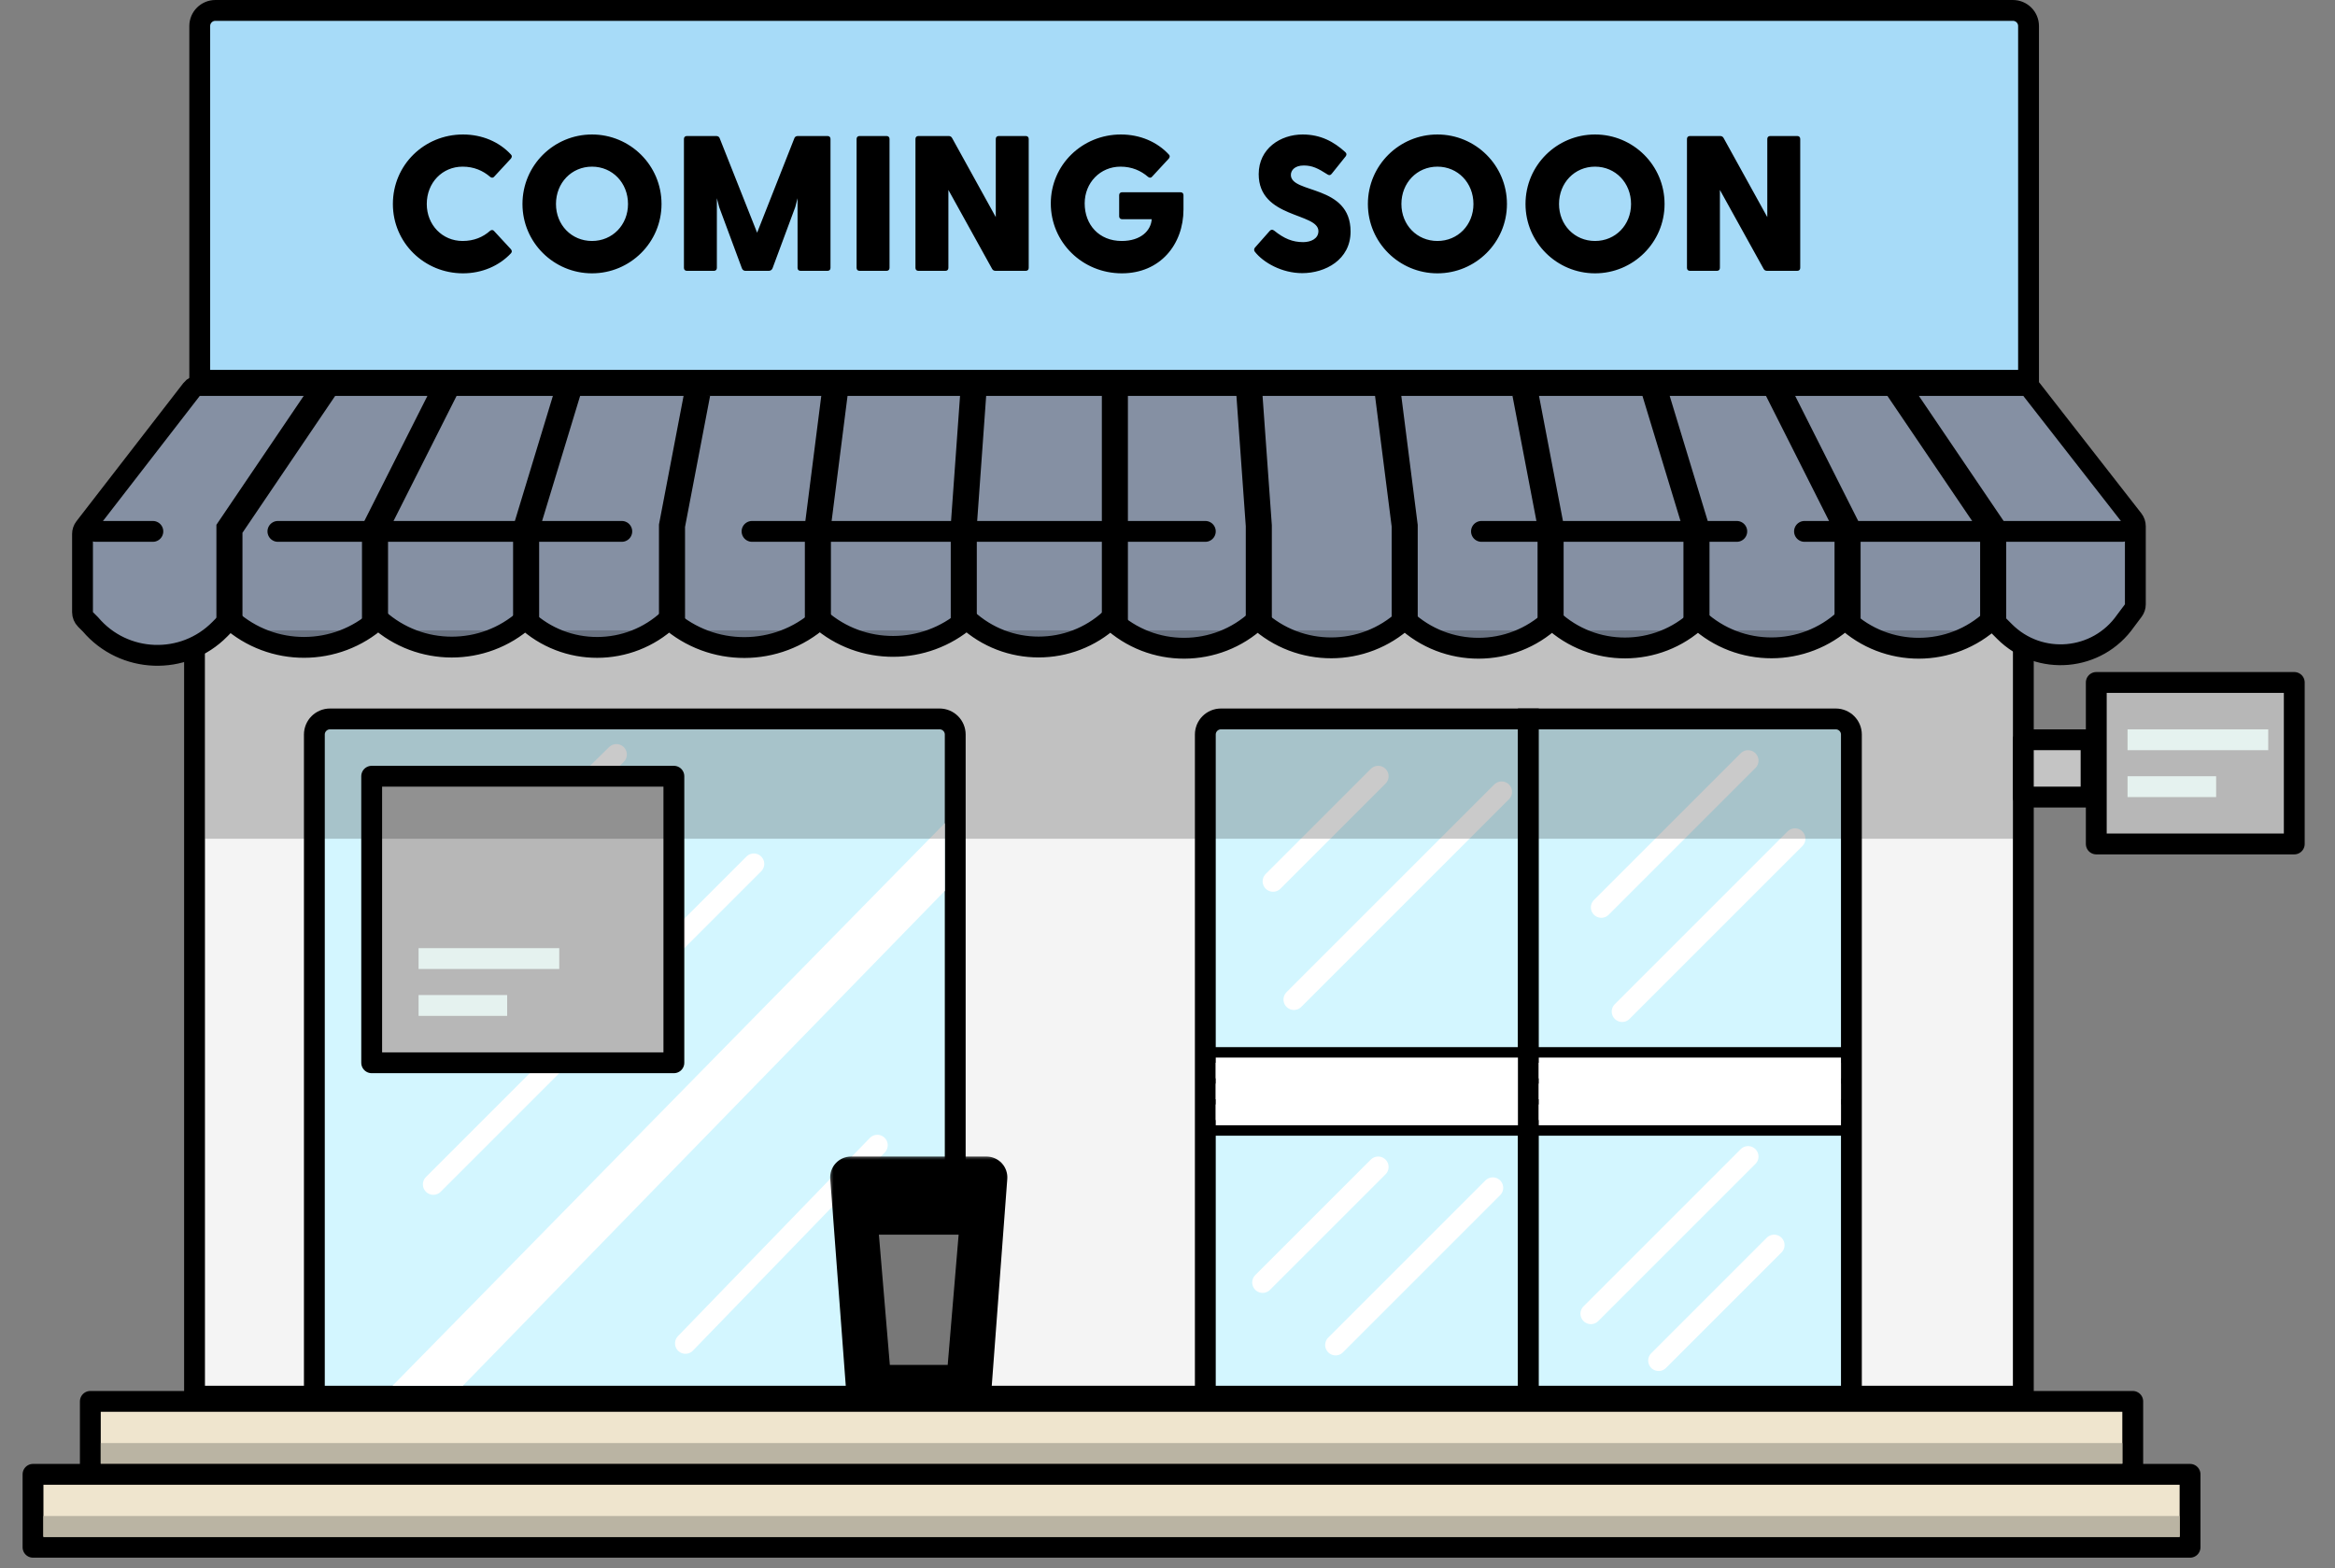 <svg width="201" height="135" viewBox="0 0 201 135" fill="none" xmlns="http://www.w3.org/2000/svg">
<rect x="0" y="0" width="201" height="135" fill="#808080" stroke="none"/>
<g clip-path="url(#clip0)">
<path d="M173.723 32.741H174.62V31.844V2.242C174.62 1.499 174.017 0.897 173.274 0.897H18.54C17.797 0.897 17.194 1.499 17.194 2.242V31.844V32.741H18.091H173.723Z" fill="#A7DBF8" stroke="black" stroke-width="1.794" stroke-linecap="round"/>
<rect x="16.746" y="51.578" width="157.425" height="68.621" fill="#F4F4F4" stroke="black" stroke-width="1.794"/>
<path d="M81.331 120.199H82.228V119.302V63.239C82.228 62.496 81.625 61.894 80.882 61.894H28.407C27.664 61.894 27.061 62.496 27.061 63.239V119.302V120.199H27.959H81.331Z" fill="#D3F6FF" stroke="black" stroke-width="1.794"/>
<line x1="53.063" y1="64.956" x2="38.197" y2="79.552" stroke="white" stroke-width="1.794" stroke-linecap="round" stroke-linejoin="round"/>
<line x1="75.52" y1="98.594" x2="59.004" y2="115.653" stroke="white" stroke-width="1.794" stroke-linecap="round" stroke-linejoin="round"/>
<path d="M131.564 62.791V61.894H130.667H105.102C104.359 61.894 103.756 62.496 103.756 63.239V119.302V120.199H104.653H130.667H131.564V119.302V62.791Z" fill="#D3F6FF" stroke="black" stroke-width="1.794"/>
<path d="M132.46 61.894H131.563V62.791V119.302V120.199H132.46H158.474H159.371V119.302V63.239C159.371 62.496 158.768 61.894 158.025 61.894H132.46Z" fill="#D3F6FF" stroke="black" stroke-width="1.794"/>
<mask id="path-8-outside-1" maskUnits="userSpaceOnUse" x="71.258" y="99.362" width="16" height="22" fill="black">
<rect fill="white" x="71.258" y="99.362" width="16" height="22"/>
<path d="M73.258 101.362H84.919L83.573 119.302H74.603L73.258 101.362Z"/>
</mask>
<path d="M73.258 101.362H84.919L83.573 119.302H74.603L73.258 101.362Z" fill="#303030"/>
<path d="M73.258 101.362V99.568C72.759 99.568 72.282 99.776 71.943 100.142C71.603 100.508 71.431 100.998 71.469 101.496L73.258 101.362ZM84.919 101.362L86.708 101.496C86.745 100.998 86.574 100.508 86.234 100.142C85.895 99.776 85.418 99.568 84.919 99.568V101.362ZM83.573 119.302V121.096C84.512 121.096 85.292 120.372 85.362 119.436L83.573 119.302ZM74.603 119.302L72.814 119.436C72.885 120.372 73.665 121.096 74.603 121.096V119.302ZM73.258 103.156H84.919V99.568H73.258V103.156ZM83.13 101.228L81.784 119.168L85.362 119.436L86.708 101.496L83.13 101.228ZM83.573 117.508H74.603V121.096H83.573V117.508ZM76.392 119.168L75.047 101.228L71.469 101.496L72.814 119.436L76.392 119.168Z" fill="black" mask="url(#path-8-outside-1)"/>
<mask id="path-10-outside-2" maskUnits="userSpaceOnUse" x="71.707" y="102.501" width="15" height="19" fill="black">
<rect fill="white" x="71.707" y="102.501" width="15" height="19"/>
<path d="M73.707 104.501H84.471L83.229 119.302H74.949L73.707 104.501Z"/>
</mask>
<path d="M73.707 104.501H84.471L83.229 119.302H74.949L73.707 104.501Z" fill="#787878"/>
<path d="M73.707 104.501V102.707C73.205 102.707 72.726 102.918 72.386 103.287C72.046 103.657 71.877 104.151 71.919 104.651L73.707 104.501ZM84.471 104.501L86.258 104.651C86.3 104.151 86.131 103.657 85.791 103.287C85.451 102.918 84.972 102.707 84.471 102.707V104.501ZM83.229 119.302V121.096C84.161 121.096 84.938 120.382 85.016 119.452L83.229 119.302ZM74.949 119.302L73.161 119.452C73.239 120.382 74.016 121.096 74.949 121.096V119.302ZM73.707 106.295H84.471V102.707H73.707V106.295ZM82.683 104.351L81.441 119.152L85.016 119.452L86.258 104.651L82.683 104.351ZM83.229 117.508H74.949V121.096H83.229V117.508ZM76.736 119.152L75.494 104.351L71.919 104.651L73.161 119.452L76.736 119.152Z" fill="black" mask="url(#path-10-outside-2)"/>
<line x1="64.892" y1="74.374" x2="37.3" y2="101.966" stroke="white" stroke-width="1.794" stroke-linecap="round" stroke-linejoin="round"/>
<line x1="111.381" y1="86.052" x2="129.261" y2="68.173" stroke="white" stroke-width="1.794" stroke-linecap="round" stroke-linejoin="round"/>
<line x1="109.587" y1="75.874" x2="118.634" y2="66.827" stroke="white" stroke-width="1.794" stroke-linecap="round" stroke-linejoin="round"/>
<line x1="137.842" y1="78.117" x2="150.477" y2="65.482" stroke="white" stroke-width="1.794" stroke-linecap="round" stroke-linejoin="round"/>
<line x1="139.637" y1="87.086" x2="154.514" y2="72.209" stroke="white" stroke-width="1.794" stroke-linecap="round" stroke-linejoin="round"/>
<line x1="136.945" y1="113.1" x2="150.477" y2="99.568" stroke="white" stroke-width="1.794" stroke-linecap="round" stroke-linejoin="round"/>
<line x1="142.776" y1="117.136" x2="152.72" y2="107.192" stroke="white" stroke-width="1.794" stroke-linecap="round" stroke-linejoin="round"/>
<line x1="108.689" y1="110.409" x2="118.634" y2="100.465" stroke="white" stroke-width="1.794" stroke-linecap="round" stroke-linejoin="round"/>
<line x1="114.969" y1="115.791" x2="128.501" y2="102.259" stroke="white" stroke-width="1.794" stroke-linecap="round" stroke-linejoin="round"/>
<rect x="104.205" y="90.598" width="26.91" height="6.728" fill="white" stroke="black" stroke-width="0.897"/>
<rect x="132.012" y="90.598" width="26.91" height="6.728" fill="white" stroke="black" stroke-width="0.897"/>
<rect x="31.995" y="66.827" width="26.013" height="24.668" fill="#B7B7B7" stroke="black" stroke-width="1.794" stroke-linejoin="round"/>
<path d="M81.331 70.864L81.331 76.694L39.844 119.302L33.789 119.302L81.331 70.864Z" fill="white"/>
<rect x="104.653" y="91.495" width="19.734" height="1.346" fill="white"/>
<rect x="132.46" y="91.495" width="26.013" height="1.346" fill="white"/>
<rect x="104.653" y="93.289" width="19.734" height="1.346" fill="white"/>
<rect x="132.46" y="93.289" width="26.013" height="1.346" fill="white"/>
<rect x="104.653" y="95.083" width="19.734" height="1.346" fill="white"/>
<rect x="132.46" y="95.083" width="26.013" height="1.346" fill="white"/>
<rect x="36.032" y="81.628" width="12.11" height="1.794" fill="#E5F2EF"/>
<rect x="36.032" y="85.664" width="7.625" height="1.794" fill="#E5F2EF"/>
<rect x="7.776" y="120.648" width="175.814" height="6.279" fill="#EFE5CE" stroke="black" stroke-width="1.794" stroke-linecap="round" stroke-linejoin="round"/>
<rect x="8.673" y="124.236" width="174.02" height="1.794" fill="#BAB4A3"/>
<rect x="2.842" y="126.927" width="185.681" height="6.279" fill="#EFE5CE" stroke="black" stroke-width="1.794" stroke-linecap="round" stroke-linejoin="round"/>
<rect x="3.739" y="130.515" width="183.887" height="1.794" fill="#BAB4A3"/>
<path d="M17.194 33.189C16.917 33.189 16.655 33.318 16.485 33.538L7.29 45.423C7.169 45.58 7.103 45.773 7.103 45.972V52.699C7.103 52.937 7.197 53.165 7.366 53.334L7.788 53.755C10.658 57.137 15.817 57.33 18.931 54.163L19.786 53.293C23.424 56.56 28.947 56.536 32.556 53.288C36.138 56.507 41.613 56.525 45.217 53.292C48.706 56.568 54.136 56.533 57.584 53.294C61.297 56.582 66.888 56.555 70.568 53.278C74.158 56.453 79.61 56.423 83.22 53.283C86.713 56.517 92.113 56.498 95.584 53.294C99.169 56.67 104.734 56.619 108.258 53.302C111.852 56.622 117.383 56.579 120.925 53.295C124.509 56.669 130.073 56.619 133.597 53.304C137.15 56.635 142.661 56.587 146.157 53.302C149.75 56.622 155.282 56.579 158.824 53.295C162.407 56.668 167.968 56.619 171.492 53.307L172.559 54.374C175.562 57.377 180.548 56.931 182.972 53.449L183.635 52.565C183.751 52.41 183.814 52.221 183.814 52.027V45.299C183.814 45.099 183.747 44.905 183.624 44.747L174.878 33.535C174.708 33.317 174.447 33.189 174.171 33.189H17.194Z" fill="#8590A3" stroke="black" stroke-width="1.794" stroke-linejoin="round"/>
<path d="M19.75 53.833L19.75 45.523L28.407 32.741" stroke="black" stroke-width="2.243"/>
<path d="M32.282 53.833L32.282 45.523L38.499 33.189" stroke="black" stroke-width="2.243"/>
<path d="M45.289 53.833L45.289 45.523L49.038 33.189" stroke="black" stroke-width="2.243"/>
<path d="M57.847 53.572L57.847 45.262L60.027 33.862" stroke="black" stroke-width="2.243"/>
<path d="M70.405 53.572L70.405 45.262L71.912 33.414" stroke="black" stroke-width="2.243"/>
<path d="M82.963 53.572L82.963 45.262L83.798 33.638" stroke="black" stroke-width="2.243"/>
<path d="M171.574 53.833L171.574 45.523L162.916 32.741" stroke="black" stroke-width="2.243"/>
<path d="M159.041 53.833L159.041 45.523L152.824 33.189" stroke="black" stroke-width="2.243"/>
<path d="M146.035 53.833L146.035 45.523L142.285 33.189" stroke="black" stroke-width="2.243"/>
<path d="M133.477 53.572L133.477 45.262L131.296 33.862" stroke="black" stroke-width="2.243"/>
<path d="M120.918 53.572L120.918 45.262L119.411 33.414" stroke="black" stroke-width="2.243"/>
<path d="M108.36 53.572L108.36 45.262L107.526 33.638" stroke="black" stroke-width="2.243"/>
<path d="M95.97 53.572L95.97 45.262L95.97 33.862" stroke="black" stroke-width="2.243"/>
<rect x="180.451" y="58.754" width="17.043" height="13.904" fill="#B7B7B7" stroke="black" stroke-width="1.794" stroke-linecap="round" stroke-linejoin="round"/>
<rect x="174.171" y="63.688" width="5.831" height="4.934" fill="#C4C4C4" stroke="black" stroke-width="1.794" stroke-linecap="round" stroke-linejoin="round"/>
<line x1="23.922" y1="45.748" x2="53.524" y2="45.748" stroke="black" stroke-width="1.794" stroke-linecap="round" stroke-linejoin="round"/>
<line x1="8.225" y1="45.748" x2="13.158" y2="45.748" stroke="black" stroke-width="1.794" stroke-linecap="round" stroke-linejoin="round"/>
<line x1="64.736" y1="45.748" x2="103.756" y2="45.748" stroke="black" stroke-width="1.794" stroke-linecap="round" stroke-linejoin="round"/>
<line x1="127.527" y1="45.748" x2="149.504" y2="45.748" stroke="black" stroke-width="1.794" stroke-linecap="round" stroke-linejoin="round"/>
<line x1="155.334" y1="45.748" x2="182.693" y2="45.748" stroke="black" stroke-width="1.794" stroke-linecap="round" stroke-linejoin="round"/>
<rect x="183.142" y="62.791" width="12.11" height="1.794" fill="#E5F2EF"/>
<rect x="183.142" y="66.827" width="7.625" height="1.794" fill="#E5F2EF"/>
<path d="M42.54 19.9C42.457 19.784 42.308 19.768 42.192 19.867C41.578 20.414 40.799 20.746 39.821 20.746C38.08 20.746 36.737 19.37 36.737 17.563C36.737 15.723 38.08 14.347 39.821 14.347C40.799 14.347 41.578 14.695 42.192 15.225C42.308 15.325 42.457 15.325 42.54 15.209L43.983 13.65C44.065 13.534 44.099 13.418 43.983 13.302C42.971 12.208 41.496 11.578 39.854 11.578C36.522 11.578 33.82 14.197 33.82 17.563C33.82 20.895 36.522 23.531 39.854 23.531C41.496 23.531 42.971 22.885 43.983 21.807C44.099 21.674 44.065 21.575 43.983 21.459L42.54 19.9ZM50.96 23.531C54.242 23.531 56.945 20.879 56.945 17.563C56.945 14.23 54.242 11.578 50.96 11.578C47.677 11.578 44.975 14.23 44.975 17.563C44.975 20.879 47.677 23.531 50.96 23.531ZM50.96 20.746C49.202 20.746 47.859 19.37 47.859 17.563C47.859 15.739 49.202 14.347 50.96 14.347C52.717 14.347 54.06 15.739 54.06 17.563C54.06 19.37 52.717 20.746 50.96 20.746ZM71.242 11.71H68.689C68.556 11.71 68.44 11.76 68.39 11.876L65.174 20.033L61.941 11.876C61.891 11.76 61.775 11.71 61.642 11.71H59.123C58.973 11.71 58.874 11.81 58.874 11.959V23.067C58.874 23.216 58.973 23.316 59.123 23.316H61.46C61.609 23.316 61.709 23.216 61.709 23.067V17.065L61.908 17.828L63.864 23.1C63.914 23.233 64.03 23.316 64.162 23.316H66.185C66.318 23.316 66.45 23.233 66.5 23.1L68.457 17.828L68.655 17.065V23.067C68.655 23.216 68.755 23.316 68.904 23.316H71.242C71.391 23.316 71.49 23.216 71.49 23.067V11.959C71.49 11.81 71.391 11.71 71.242 11.71ZM73.737 11.959V23.067C73.737 23.216 73.836 23.316 73.985 23.316H76.323C76.472 23.316 76.572 23.216 76.572 23.067V11.959C76.572 11.81 76.472 11.71 76.323 11.71H73.985C73.836 11.71 73.737 11.81 73.737 11.959ZM88.304 11.71H85.966C85.817 11.71 85.718 11.81 85.718 11.959V18.69L81.954 11.876C81.888 11.76 81.788 11.71 81.656 11.71H79.053C78.904 11.71 78.804 11.81 78.804 11.959V23.067C78.804 23.216 78.904 23.316 79.053 23.316H81.391C81.54 23.316 81.639 23.216 81.639 23.067V16.352L85.403 23.15C85.469 23.266 85.568 23.316 85.701 23.316H88.304C88.453 23.316 88.553 23.216 88.553 23.067V11.959C88.553 11.81 88.453 11.71 88.304 11.71ZM101.628 16.552H96.588C96.439 16.552 96.339 16.651 96.339 16.8V18.624C96.339 18.773 96.439 18.872 96.588 18.872H99.141C99.075 19.851 98.212 20.746 96.555 20.746C94.598 20.746 93.371 19.337 93.371 17.513C93.371 15.723 94.714 14.347 96.455 14.347C97.433 14.347 98.212 14.695 98.826 15.225C98.942 15.325 99.091 15.325 99.174 15.209L100.616 13.65C100.699 13.534 100.732 13.418 100.616 13.302C99.605 12.208 98.13 11.578 96.488 11.578C93.156 11.578 90.454 14.197 90.454 17.513C90.454 20.862 93.172 23.531 96.571 23.531C99.87 23.531 101.876 21.044 101.876 18.027V16.8C101.876 16.651 101.777 16.552 101.628 16.552ZM111.12 15.059C111.12 14.662 111.452 14.247 112.231 14.247C112.944 14.247 113.441 14.479 114.287 15.026C114.419 15.109 114.535 15.092 114.635 14.96L115.845 13.451C115.928 13.319 115.928 13.219 115.812 13.103C114.817 12.191 113.673 11.578 112.131 11.578C110.225 11.578 108.351 12.788 108.351 14.993C108.351 18.823 113.491 18.292 113.491 19.9C113.491 20.547 112.844 20.845 112.181 20.845C111.269 20.845 110.54 20.547 109.678 19.851C109.528 19.735 109.396 19.768 109.296 19.884L108.02 21.326C107.937 21.442 107.937 21.575 108.02 21.674C108.749 22.603 110.341 23.515 112.098 23.515C114.071 23.515 116.259 22.371 116.259 19.934C116.259 15.855 111.12 16.701 111.12 15.059ZM123.735 23.531C127.018 23.531 129.72 20.879 129.72 17.563C129.72 14.23 127.018 11.578 123.735 11.578C120.453 11.578 117.75 14.23 117.75 17.563C117.75 20.879 120.453 23.531 123.735 23.531ZM123.735 20.746C121.978 20.746 120.635 19.37 120.635 17.563C120.635 15.739 121.978 14.347 123.735 14.347C125.493 14.347 126.836 15.739 126.836 17.563C126.836 19.37 125.493 20.746 123.735 20.746ZM137.303 23.531C140.586 23.531 143.288 20.879 143.288 17.563C143.288 14.23 140.586 11.578 137.303 11.578C134.02 11.578 131.318 14.23 131.318 17.563C131.318 20.879 134.02 23.531 137.303 23.531ZM137.303 20.746C135.546 20.746 134.203 19.37 134.203 17.563C134.203 15.739 135.546 14.347 137.303 14.347C139.06 14.347 140.403 15.739 140.403 17.563C140.403 19.37 139.06 20.746 137.303 20.746ZM154.717 11.71H152.379C152.23 11.71 152.131 11.81 152.131 11.959V18.69L148.367 11.876C148.301 11.76 148.201 11.71 148.069 11.71H145.466C145.317 11.71 145.217 11.81 145.217 11.959V23.067C145.217 23.216 145.317 23.316 145.466 23.316H147.803C147.953 23.316 148.052 23.216 148.052 23.067V16.352L151.816 23.15C151.882 23.266 151.981 23.316 152.114 23.316H154.717C154.866 23.316 154.966 23.216 154.966 23.067V11.959C154.966 11.81 154.866 11.71 154.717 11.71Z" fill="black"/>
<rect x="17.643" y="54.269" width="155.631" height="17.94" fill="black" fill-opacity="0.21"/>
</g>
<defs>
<clipPath id="clip0">
<rect width="200.033" height="135" fill="white" transform="translate(0.6)"/>
</clipPath>
</defs>
</svg>
